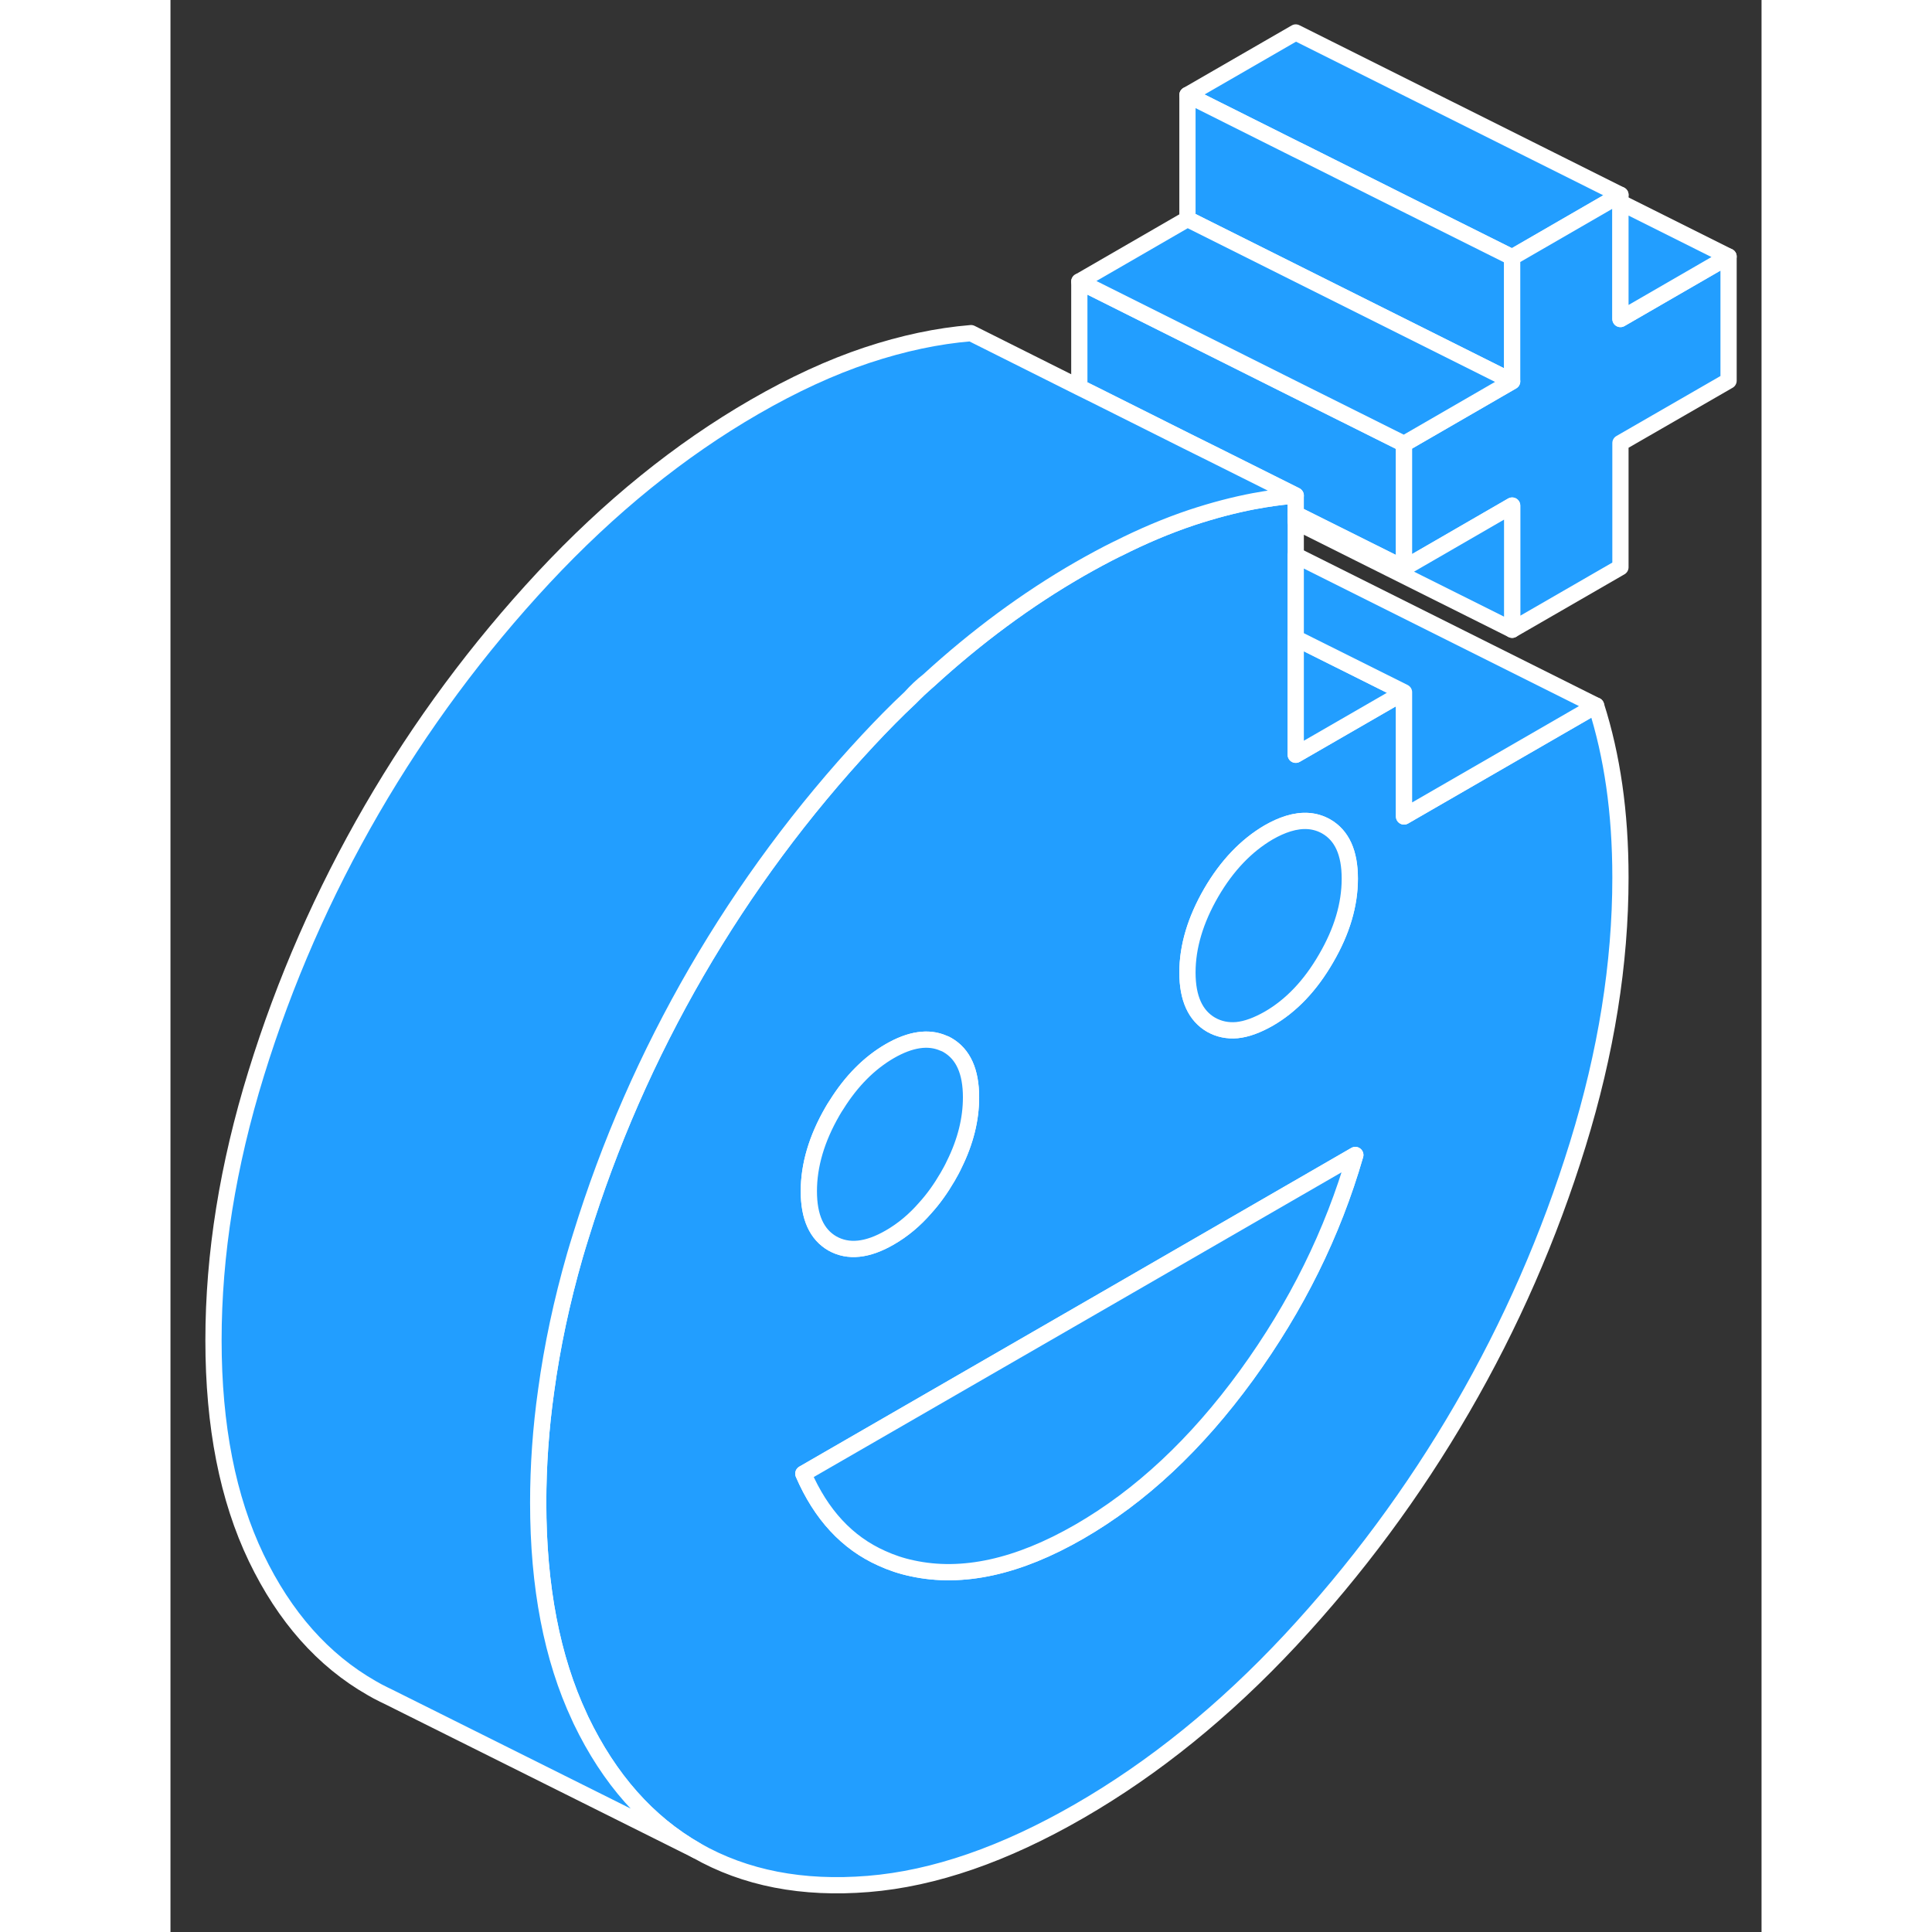 <svg width="48" height="48" viewBox="0 0 98 119" fill="#229EFF" xmlns="http://www.w3.org/2000/svg" stroke-width="1px" stroke-linecap="round" stroke-linejoin="round"><rect x="0" y="0" width="98" height="119" fill="#333333" stroke="none"/><path d="M88.93 48.4C88.68 46.66 88.31 45.02 87.81 43.46L75.98 50.29V42.64L69.31 46.49V30.52C68.71 30.57 68.1 30.64 67.49 30.74H67.48C67.25 30.78 67.03 30.82 66.79 30.86H66.78C65.51 31.1 64.22 31.44 62.89 31.88C61.4 32.38 59.88 33.02 58.32 33.81H58.31C57.54 34.19 56.77 34.61 55.98 35.06C52.75 36.92 49.65 39.21 46.7 41.91C46.32 42.25 45.94 42.6 45.57 42.97C44.69 43.79 43.83 44.67 42.98 45.58C38.93 49.93 35.4 54.69 32.4 59.86C29.4 65.04 27.03 70.45 25.28 76.12C25.15 76.53 25.03 76.93 24.91 77.34C24.1 80.16 23.51 82.93 23.14 85.65C22.81 87.98 22.65 90.29 22.65 92.55C22.65 97.74 23.5 102.14 25.19 105.75C25.22 105.82 25.25 105.88 25.28 105.95C27.03 109.59 29.4 112.27 32.4 113.98C35.4 115.69 38.93 116.37 42.98 116.04C47.04 115.71 51.37 114.21 55.98 111.55C60.59 108.89 64.92 105.38 68.98 101.03C73.03 96.68 76.56 91.92 79.56 86.75C82.56 81.58 84.93 76.16 86.68 70.49C88.43 64.83 89.31 59.35 89.31 54.06C89.31 52.02 89.18 50.14 88.93 48.4ZM64.1 54.99C65.07 53.32 66.26 52.08 67.64 51.27C68.06 51.03 68.46 50.85 68.85 50.73C69.73 50.46 70.5 50.52 71.18 50.9C72.16 51.46 72.64 52.53 72.64 54.12C72.64 55.71 72.16 57.35 71.18 59.03C70.21 60.71 69.03 61.95 67.64 62.75C66.93 63.15 66.29 63.39 65.69 63.45C65.11 63.5 64.58 63.39 64.1 63.12C63.13 62.56 62.64 61.49 62.64 59.9C62.64 58.31 63.13 56.67 64.1 54.99ZM40.77 68.46C40.85 68.32 40.94 68.17 41.03 68.04C41.95 66.57 43.05 65.47 44.31 64.74C45.58 64.01 46.68 63.85 47.6 64.25C47.69 64.28 47.78 64.32 47.86 64.37C48.83 64.93 49.31 66 49.31 67.59C49.31 68.94 48.97 70.32 48.27 71.73C48.15 71.99 48.01 72.24 47.86 72.5C47.44 73.22 46.99 73.85 46.49 74.4C45.84 75.15 45.11 75.76 44.31 76.22C42.93 77.02 41.75 77.14 40.77 76.59C39.8 76.03 39.32 74.96 39.32 73.37C39.32 71.78 39.8 70.14 40.77 68.46ZM66.27 84.72C63.19 88.95 59.76 92.16 55.98 94.34C52.2 96.52 48.77 97.27 45.69 96.6C45.02 96.46 44.4 96.25 43.81 95.98C41.68 95.03 40.07 93.29 38.98 90.77L57.52 80.07L72.98 71.14C71.59 75.96 69.35 80.48 66.27 84.72Z" stroke="white" stroke-linejoin="round"/><path d="M72.64 54.12C72.64 55.72 72.16 57.35 71.18 59.03C70.21 60.71 69.03 61.95 67.64 62.75C66.93 63.15 66.29 63.39 65.69 63.45C65.11 63.5 64.58 63.39 64.1 63.12C63.13 62.56 62.64 61.49 62.64 59.9C62.64 58.31 63.13 56.67 64.1 54.99C65.07 53.32 66.26 52.08 67.64 51.27C68.06 51.03 68.46 50.85 68.85 50.73C69.73 50.46 70.5 50.52 71.18 50.9C72.16 51.46 72.64 52.53 72.64 54.12Z" stroke="white" stroke-linejoin="round"/><path d="M72.98 71.14C71.59 75.96 69.35 80.48 66.27 84.72C63.19 88.95 59.76 92.16 55.98 94.34C52.2 96.52 48.77 97.27 45.69 96.6C45.02 96.46 44.4 96.25 43.81 95.98C41.68 95.03 40.07 93.29 38.98 90.77L57.52 80.07L72.98 71.14Z" stroke="white" stroke-linejoin="round"/><path d="M49.31 67.59C49.31 68.94 48.97 70.32 48.27 71.73C48.15 71.99 48.01 72.24 47.86 72.5C47.44 73.22 46.99 73.85 46.49 74.4C45.84 75.15 45.11 75.76 44.31 76.22C42.93 77.02 41.75 77.14 40.77 76.59C39.8 76.03 39.32 74.96 39.32 73.37C39.32 71.78 39.8 70.14 40.77 68.46C40.85 68.32 40.94 68.17 41.03 68.04C41.95 66.57 43.05 65.47 44.31 64.74C45.58 64.01 46.68 63.85 47.6 64.25C47.69 64.28 47.78 64.32 47.86 64.37C48.83 64.93 49.31 66 49.31 67.59Z" stroke="white" stroke-linejoin="round"/><path d="M75.98 27.34V34.99L69.31 31.66V30.52L64.13 27.93L62.64 27.19L57.03 24.38L55.98 23.86V17.34L69.31 24.01L75.98 27.34Z" stroke="white" stroke-linejoin="round"/><path d="M89.31 12L88.87 12.25L82.64 15.85L75.97 12.52L69.74 9.4L69.31 9.19L62.64 5.85L69.31 2L89.31 12Z" stroke="white" stroke-linejoin="round"/><path d="M69.31 30.52C68.71 30.57 68.1 30.64 67.49 30.74H67.48C67.25 30.78 67.03 30.82 66.79 30.86H66.78C65.51 31.1 64.22 31.44 62.89 31.88C61.4 32.38 59.88 33.02 58.32 33.81H58.31C57.54 34.19 56.77 34.61 55.98 35.06C52.75 36.92 49.65 39.21 46.7 41.91C46.3 42.22 45.92 42.58 45.57 42.97C44.69 43.79 43.83 44.67 42.98 45.58C38.93 49.93 35.4 54.69 32.4 59.86C29.4 65.04 27.03 70.45 25.28 76.12C25.15 76.53 25.03 76.93 24.91 77.34C24.1 80.16 23.51 82.93 23.14 85.65C22.81 87.98 22.65 90.29 22.65 92.55C22.65 97.74 23.5 102.14 25.19 105.75C25.22 105.82 25.25 105.88 25.28 105.95C27.03 109.59 29.4 112.27 32.4 113.98L13.36 104.48L13.13 104.37C12.88 104.25 12.64 104.12 12.4 103.98C9.4 102.27 7.03 99.59 5.28 95.95C3.53 92.3 2.65 87.84 2.65 82.55C2.65 77.26 3.53 71.78 5.28 66.12C7.03 60.45 9.4 55.04 12.4 49.86C15.4 44.69 18.93 39.93 22.98 35.58C27.04 31.23 31.37 27.72 35.98 25.06C38.37 23.68 40.67 22.62 42.89 21.88C45.12 21.14 47.25 20.69 49.31 20.52L55.98 23.86L57.03 24.38L62.64 27.19L64.13 27.93L69.31 30.52Z" stroke="white" stroke-linejoin="round"/><path d="M75.98 42.64L69.31 46.49V39.31L75.98 42.64Z" stroke="white" stroke-linejoin="round"/><path d="M75.98 50.29V42.64L69.31 39.31V34.21L87.81 43.46L75.98 50.29Z" stroke="white" stroke-linejoin="round"/><path d="M82.64 15.85V23.49L69.74 17.04L62.64 13.49V5.85L69.31 9.19L69.74 9.4L75.97 12.52L82.64 15.85Z" stroke="white" stroke-linejoin="round"/><path d="M95.97 15.8V23.45L89.31 27.29V34.94L82.64 38.79V31.14L75.98 34.99V27.34L82.64 23.49V15.85L88.87 12.25L89.31 12V19.65L95.97 15.8Z" stroke="white" stroke-linejoin="round"/><path d="M95.97 15.8L89.31 19.65V12.47L95.97 15.8Z" stroke="white" stroke-linejoin="round"/><path d="M82.64 23.49L75.98 27.34L69.31 24.01L55.98 17.34L62.64 13.49L69.74 17.04L82.64 23.49Z" stroke="white" stroke-linejoin="round"/><path d="M82.64 31.14V38.79L69.31 32.13V31.66L75.98 34.99L82.64 31.14Z" stroke="white" stroke-linejoin="round"/></svg>
